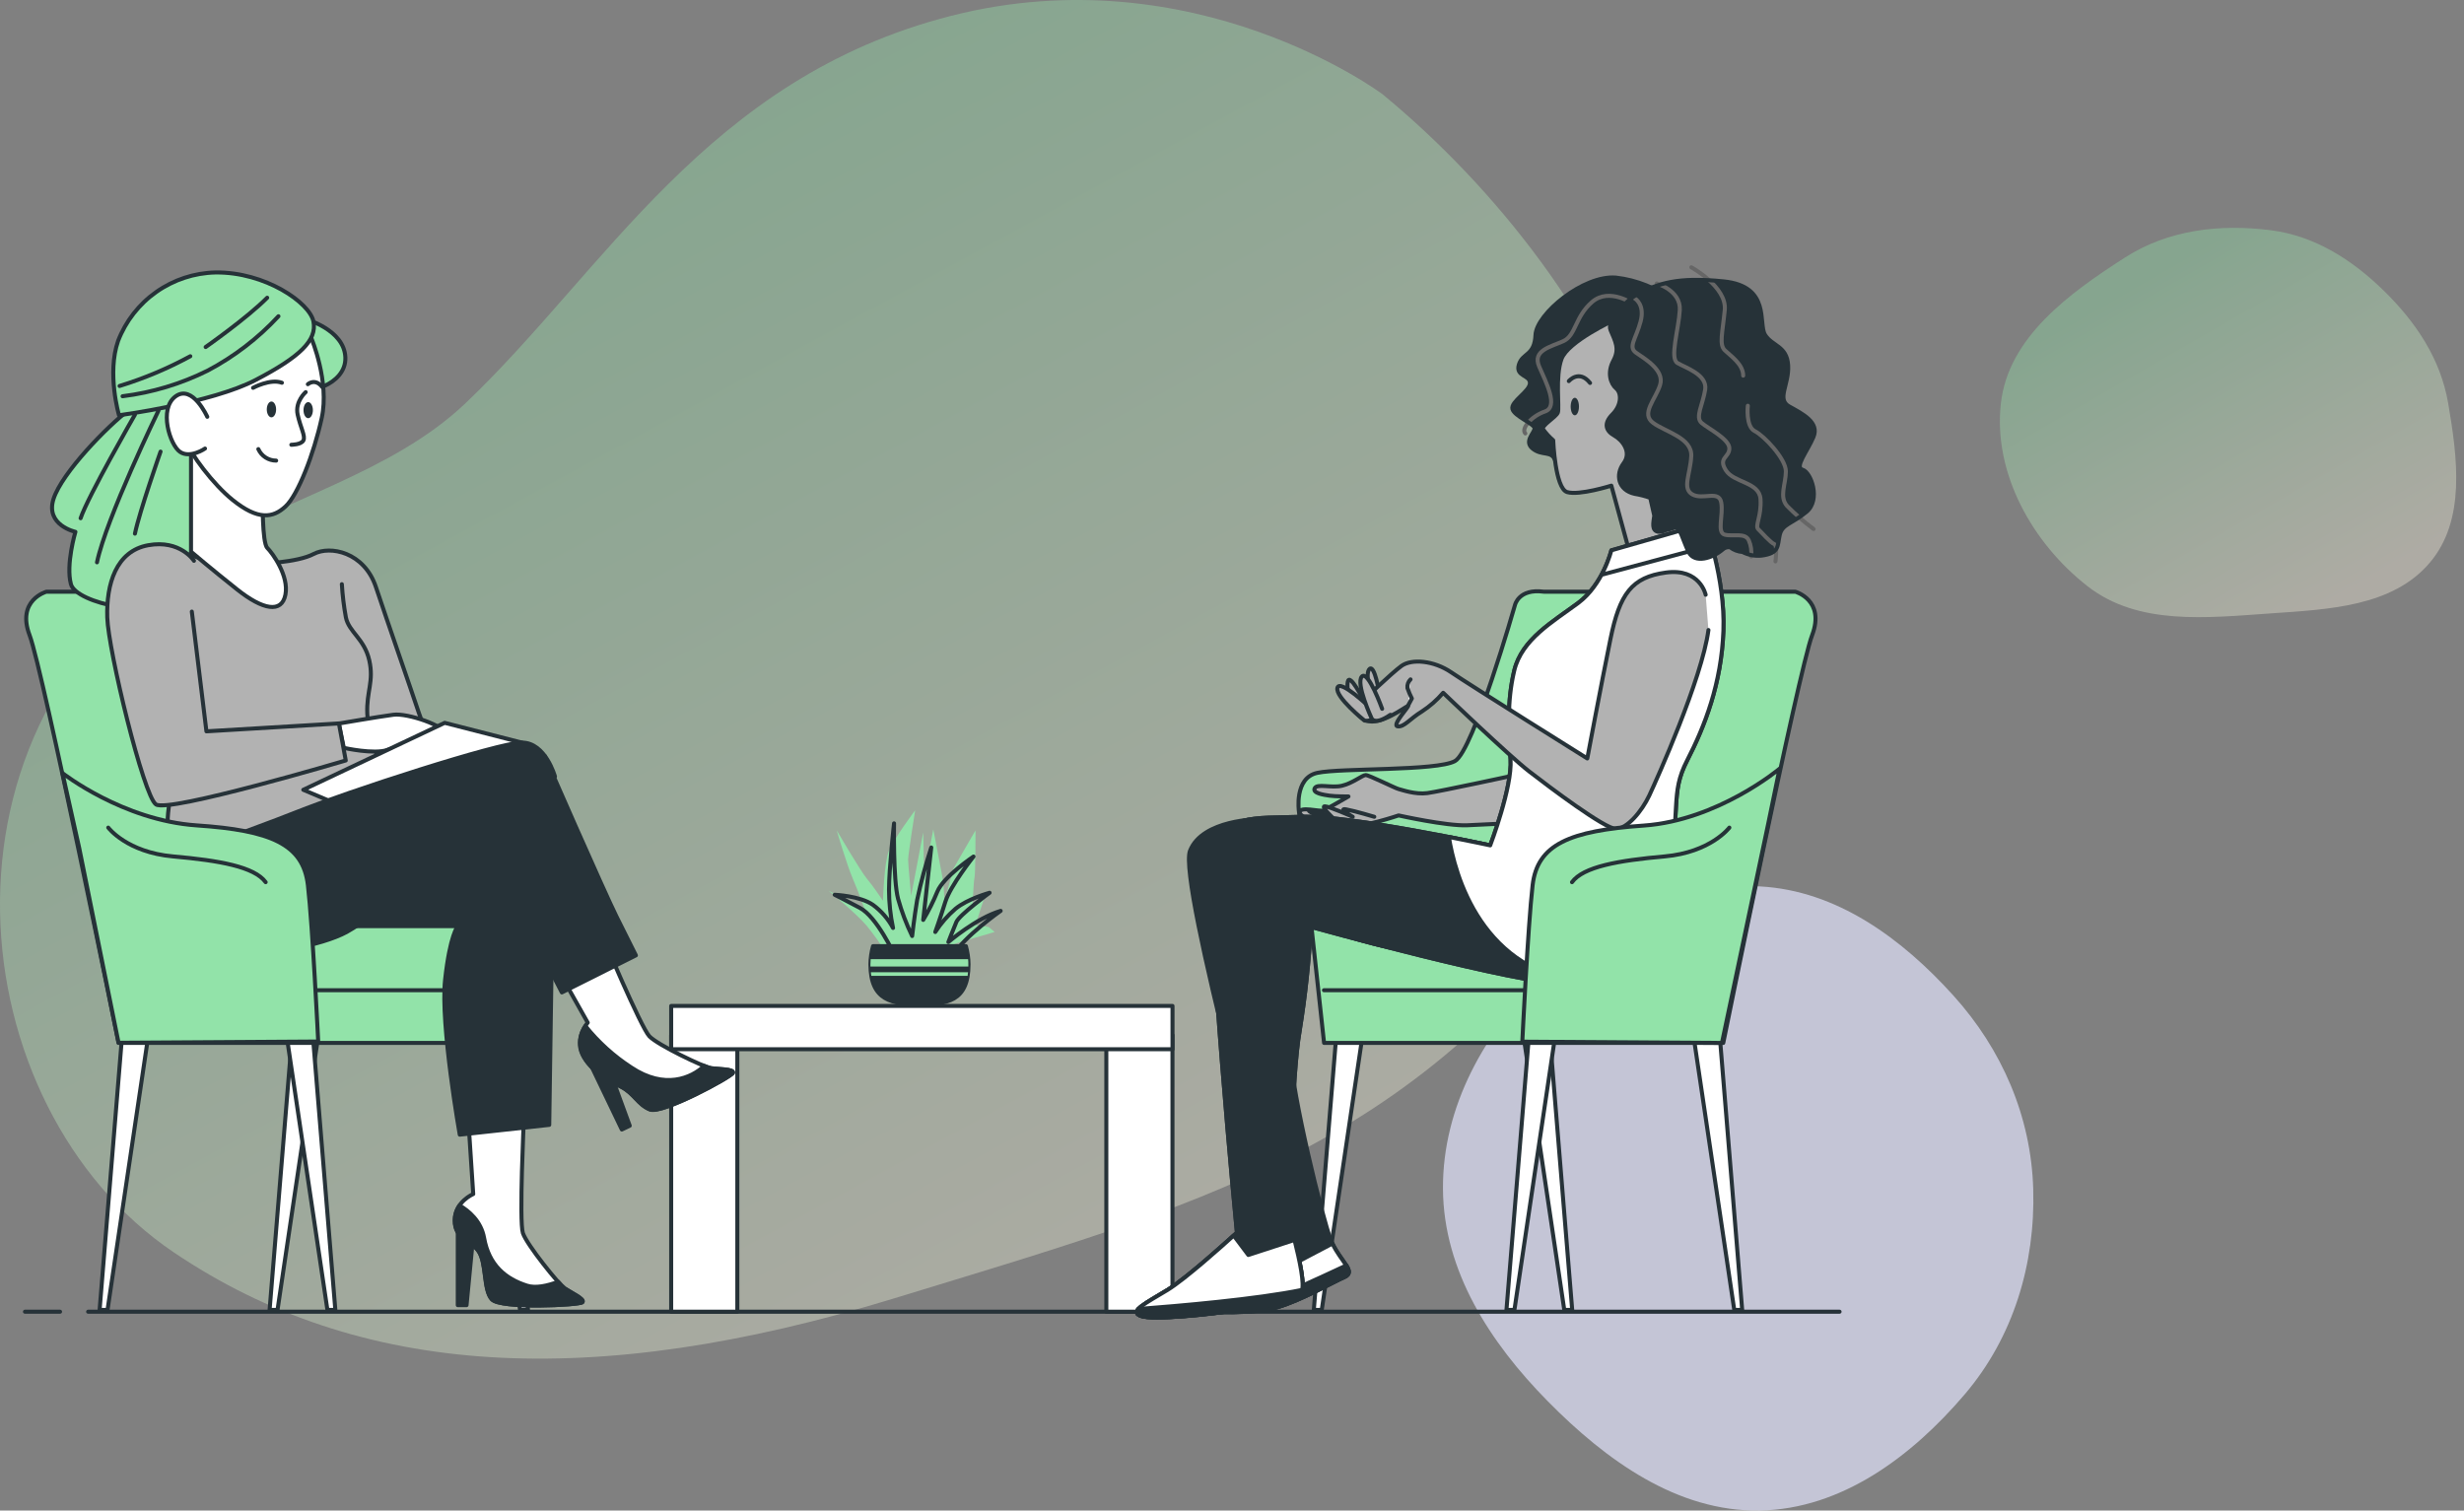 <svg width="292" height="179" viewBox="0 0 292 179" fill="none" xmlns="http://www.w3.org/2000/svg">
<rect x="0" y="0" width="292" height="179" fill="#808080" stroke="none"/>
<path fill-rule="evenodd" clip-rule="evenodd" d="M269.093 27.282C274.301 27.945 278.701 30.75 282.461 34.415C286.284 38.142 289.226 42.52 290.125 47.783C291.233 54.272 292.213 61.627 287.966 66.656C283.536 71.901 275.942 72.211 269.093 72.687C261.512 73.214 253.395 74.146 247.4 69.476C240.837 64.365 236.182 56.048 237.12 47.783C238.007 39.974 245.209 34.758 251.825 30.515C256.949 27.229 263.054 26.513 269.093 27.282Z" fill="url(#paint0_linear_216_42)" fill-opacity="0.38"/>
<path fill-rule="evenodd" clip-rule="evenodd" d="M208.55 105.04C217.662 105.523 225.372 111.2 231.488 117.972C237.252 124.352 240.702 132.315 240.95 140.909C241.206 149.782 238.601 158.448 232.85 165.209C226.577 172.583 218.23 178.833 208.55 178.997C198.754 179.162 190.295 173.021 183.416 166.043C176.596 159.126 171.072 150.623 171.001 140.909C170.929 131.136 175.977 122.155 183.045 115.404C189.943 108.814 199.024 104.535 208.55 105.04Z" fill="#E2E3FB" fill-opacity="0.7"/>
<path d="M163.842 11.169C163.842 11.169 141.61 -5.492 112.693 1.884C83.777 9.259 71.668 32.136 55.09 47.852C46.404 56.079 33.574 59.111 23.256 65.445C-9.743 85.698 -4.851 131.246 20.59 148.402C42.616 163.274 70.137 164.828 105.948 153.86C141.759 142.892 167.384 136.304 189.591 104.885C211.797 73.466 191.232 33.779 163.842 11.169Z" fill="url(#paint1_linear_216_42)" fill-opacity="0.38"/>
<path d="M10.445 155.438H218" stroke="#263238" stroke-width="0.477" stroke-linecap="round" stroke-linejoin="round"/>
<path d="M2.959 155.438H7.117" stroke="#263238" stroke-width="0.477" stroke-linecap="round" stroke-linejoin="round"/>
<path d="M87.378 122.672H79.539V155.438H87.378V122.672Z" fill="white" stroke="#263238" stroke-width="0.477" stroke-linecap="round" stroke-linejoin="round"/>
<path d="M138.945 122.672H131.106V155.438H138.945V122.672Z" fill="white" stroke="#263238" stroke-width="0.477" stroke-linecap="round" stroke-linejoin="round"/>
<path d="M138.95 119.205H79.539V124.336H138.95V119.205Z" fill="white" stroke="#263238" stroke-width="0.477" stroke-linecap="round" stroke-linejoin="round"/>
<path d="M105.115 113.064C104.385 111.907 103.589 110.792 102.731 109.726C101.539 108.296 98.202 105.554 98.202 105.554L102.493 107.819C102.493 107.819 101.778 105.792 101.062 104.124C100.347 102.455 99.155 98.402 99.155 98.402C99.155 98.402 102.016 103.289 102.731 104.124C103.446 104.958 104.639 106.746 104.639 106.746C104.639 106.746 104.758 102.216 105.354 100.786C105.95 99.356 108.453 96.018 108.453 96.018C108.453 96.018 107.619 101.263 107.619 101.859C107.619 102.455 107.976 106.15 107.976 106.15L109.407 98.64L109.526 103.885L110.599 98.283C110.599 98.283 111.433 102.574 111.671 103.885C111.825 104.871 111.905 105.867 111.91 106.865L112.983 102.932L115.605 98.402C115.605 98.402 115.605 103.528 115.486 104.004C115.367 104.481 115.248 107.58 115.248 107.58L116.797 105.912L115.605 109.607L117.155 109.845L117.87 110.441C117.87 110.441 115.009 111.295 113.75 111.643C112.492 111.991 110.122 113.421 110.122 113.421L105.115 113.064Z" fill="#92E3A9"/>
<path d="M105.95 113.064C105.95 113.064 103.923 108.653 101.897 107.581C99.87 106.508 98.917 106.031 98.917 106.031C98.917 106.031 101.897 106.15 103.446 107.223C104.436 107.948 105.25 108.885 105.831 109.965C105.515 108.475 105.356 106.957 105.354 105.435C105.354 102.932 105.95 97.568 105.95 97.568C105.95 97.568 105.831 104.243 106.427 106.508C106.849 108.025 107.408 109.501 108.095 110.918C108.095 110.918 108.334 108.773 108.691 106.627C109.138 104.533 109.695 102.464 110.36 100.428L109.407 109.011C110.046 107.942 110.604 106.826 111.075 105.673C111.791 103.885 115.367 101.501 115.367 101.501C115.367 101.501 112.625 104.958 112.029 106.865C111.433 108.773 110.837 110.441 110.837 110.441C111.497 109.418 112.3 108.495 113.221 107.7C114.652 106.508 117.274 105.793 117.274 105.793C117.274 105.793 113.698 108.415 113.34 109.249C112.983 110.084 112.387 111.634 112.387 111.634C112.387 111.634 115.724 108.773 118.585 107.938C118.585 107.938 114.175 111.037 112.983 113.183L105.95 113.064Z" stroke="#263238" stroke-width="0.477" stroke-linecap="round" stroke-linejoin="round"/>
<path d="M103.461 112.12C103.264 112.817 103.16 113.536 103.151 114.261C103.151 118.628 105.754 118.99 108.963 118.99C112.172 118.99 114.775 118.747 114.775 114.261C114.766 113.536 114.662 112.817 114.466 112.12H103.461Z" fill="#263238" stroke="#263238" stroke-width="0.477" stroke-linecap="round" stroke-linejoin="round"/>
<path d="M103.151 114.261C103.151 114.356 103.151 114.442 103.151 114.537H114.756C114.756 114.442 114.756 114.356 114.756 114.261C114.756 114.065 114.756 113.865 114.728 113.66H103.179C103.16 113.857 103.151 114.057 103.151 114.261Z" fill="#92E3A9"/>
<path d="M114.671 115.639C114.671 115.505 114.709 115.362 114.723 115.214H103.203C103.203 115.362 103.237 115.505 103.261 115.639H114.671Z" fill="#92E3A9"/>
<path d="M203.777 122.448L206.461 155.228H205.522L200.687 122.719L203.777 122.448Z" fill="white" stroke="#263238" stroke-width="0.477" stroke-linecap="round" stroke-linejoin="round"/>
<path d="M183.632 122.448L186.316 155.228H185.377L180.542 122.719L183.632 122.448Z" fill="white" stroke="#263238" stroke-width="0.477" stroke-linecap="round" stroke-linejoin="round"/>
<path d="M181.214 122.448L178.525 155.228H179.469L184.304 122.719L181.214 122.448Z" fill="white" stroke="#263238" stroke-width="0.477" stroke-linecap="round" stroke-linejoin="round"/>
<path d="M158.38 122.448L155.695 155.228H156.635L161.469 122.719L158.38 122.448Z" fill="white" stroke="#263238" stroke-width="0.477" stroke-linecap="round" stroke-linejoin="round"/>
<path d="M182.95 70.118H212.755C212.755 70.118 216.331 71.109 214.743 75.286C213.156 79.463 204.22 123.587 204.22 123.587H156.911L153.931 96.156C153.931 96.156 153.33 92.18 156.115 91.584C158.899 90.988 170.228 91.383 172.417 90.191C174.606 88.999 179.531 71.705 179.531 71.705C179.531 71.705 179.965 69.712 182.95 70.118Z" fill="#92E3A9" stroke="#263238" stroke-width="0.477" stroke-linecap="round" stroke-linejoin="round"/>
<path d="M180.68 117.341H156.897" stroke="#263238" stroke-width="0.477" stroke-linecap="round" stroke-linejoin="round"/>
<path d="M198.298 35.63C196.319 34.128 193.972 33.184 191.504 32.898C187.665 32.569 182.077 37.189 181.967 39.693C181.858 42.196 180.437 41.776 179.998 43.202C179.56 44.627 181.309 44.403 181.309 45.39C181.309 46.377 179.011 47.584 179.231 48.461C179.45 49.338 181.858 50.216 181.858 50.759C181.858 51.303 180.542 52.295 181.638 53.172C182.735 54.049 183.832 53.391 184.27 54.488C184.709 55.585 185.701 56.681 186.025 55.918C186.349 55.156 185.257 50.673 185.696 47.479C186.135 44.284 187.012 42.878 190.407 41.562C193.802 40.246 196.215 39.259 197.64 37.943C199.066 36.627 198.298 35.63 198.298 35.63Z" fill="#263238"/>
<path d="M193.602 36.054C193.602 36.054 190.741 34.004 188.681 35.778C186.621 37.552 186.774 39.74 185.262 40.427C183.751 41.113 181.572 41.519 182.401 43.431C183.231 45.343 184.728 48.199 183.088 48.761C181.448 49.324 180.227 50.812 180.761 51.36" stroke="#666666" stroke-width="0.477" stroke-linecap="round" stroke-linejoin="round"/>
<path d="M198.298 35.63C196.319 34.128 193.972 33.184 191.504 32.898C187.665 32.569 182.077 37.189 181.967 39.693C181.858 42.196 180.437 41.776 179.998 43.202C179.56 44.627 181.309 44.403 181.309 45.39C181.309 46.377 179.011 47.584 179.231 48.461C179.45 49.338 181.858 50.216 181.858 50.759C181.858 51.303 180.542 52.295 181.638 53.172C182.735 54.049 183.832 53.391 184.27 54.488C184.709 55.585 185.701 56.681 186.025 55.918C186.349 55.156 185.257 50.673 185.696 47.479C186.135 44.284 187.012 42.878 190.407 41.562C193.802 40.246 196.215 39.259 197.64 37.943C199.066 36.627 198.298 35.63 198.298 35.63Z" stroke="#263238" stroke-width="0.477" stroke-linecap="round" stroke-linejoin="round"/>
<path d="M191.299 37.928C191.299 37.928 185.82 40.45 185.052 42.534C184.285 44.618 184.833 48.342 184.614 48.89C184.394 49.438 182.64 50.425 182.859 50.859C183.208 51.344 183.613 51.785 184.065 52.175C184.065 52.175 184.285 57.873 185.71 58.312C187.136 58.75 190.955 57.549 190.955 57.549L193.258 65.984L202.68 63.356L199.176 55.356C199.176 55.356 203.467 49.767 203.886 46.039C204.306 42.31 200.601 37.27 197.86 36.722C195.118 36.173 191.723 37.709 191.723 37.709L191.299 37.928Z" fill="#B2B2B2" stroke="#263238" stroke-width="0.477" stroke-linecap="round" stroke-linejoin="round"/>
<path d="M186.626 49.214C186.897 49.214 187.117 48.749 187.117 48.175C187.117 47.601 186.897 47.136 186.626 47.136C186.355 47.136 186.135 47.601 186.135 48.175C186.135 48.749 186.355 49.214 186.626 49.214Z" fill="#263238"/>
<path d="M185.915 45.162C185.915 45.162 187.122 43.731 188.433 45.381" stroke="#263238" stroke-width="0.477" stroke-linecap="round" stroke-linejoin="round"/>
<path d="M180.084 91.741C180.084 91.741 170.624 93.787 169.16 93.982C167.697 94.177 166.137 93.596 165.746 93.505C165.355 93.415 162.237 91.846 161.846 91.846C161.455 91.846 160.287 92.823 159.019 93.114C157.75 93.405 156.096 92.823 155.8 93.41C155.505 93.996 156.873 94.187 157.555 94.287C158.237 94.387 159.801 94.382 159.801 94.382C159.801 94.382 157.264 95.846 156.873 96.042C156.482 96.237 153.85 95.455 154.046 96.333C154.241 97.21 158.141 97.701 159.801 97.892C161.46 98.082 165.746 96.628 165.746 96.628C165.746 96.628 171.401 97.892 173.852 97.796C176.303 97.701 179.603 97.506 179.603 97.506L180.084 91.741Z" fill="#B2B2B2" stroke="#263238" stroke-width="0.477" stroke-linecap="round" stroke-linejoin="round"/>
<path d="M158.337 97.591C158.337 97.591 154.436 96.032 155.218 96.032C156 96.032 157.946 96.91 157.946 96.91C157.946 96.91 156.482 95.546 156.992 95.546C157.502 95.546 160.306 96.79 160.306 96.79C160.306 96.79 158.451 95.718 159.524 95.913C160.597 96.109 162.862 96.79 162.862 96.79" fill="#B2B2B2"/>
<path d="M158.337 97.591C158.337 97.591 154.436 96.032 155.218 96.032C156 96.032 157.946 96.91 157.946 96.91C157.946 96.91 156.482 95.546 156.992 95.546C157.502 95.546 160.306 96.79 160.306 96.79C160.306 96.79 158.451 95.718 159.524 95.913C160.597 96.109 162.862 96.79 162.862 96.79" stroke="#263238" stroke-width="0.477" stroke-linecap="round" stroke-linejoin="round"/>
<path d="M149.177 97.072C149.177 97.072 142.502 97.072 141.024 100.819C139.546 104.567 151.514 147.575 151.514 147.575C151.514 147.575 147.275 152.301 144.338 153.445C141.401 154.589 140.914 154.913 142.054 155.238C143.193 155.562 148.577 155.715 151.352 154.913C154.127 154.112 157.874 151.976 159.343 151.323C160.811 150.67 158.69 149.368 157.712 146.922C156.735 144.476 153.082 129.523 152.92 124.793C152.758 120.063 151.123 107.018 151.123 107.018C151.123 107.018 156.344 110.77 166.128 112.563C175.912 114.356 166.457 102.288 162.051 99.518C157.645 96.748 149.177 97.072 149.177 97.072Z" fill="#263238" stroke="#263238" stroke-width="0.477" stroke-linecap="round" stroke-linejoin="round"/>
<path d="M153.154 149.855L151.247 147.857C150.293 148.877 146.836 152.467 144.328 153.445C141.391 154.585 140.905 154.913 142.044 155.238C143.184 155.562 148.567 155.715 151.342 154.914C154.117 154.112 157.865 151.976 159.333 151.323C160.711 150.713 158.928 149.526 157.903 147.361L153.154 149.855Z" fill="white" stroke="#263238" stroke-width="0.477" stroke-linecap="round" stroke-linejoin="round"/>
<path d="M141.906 154.484C141.291 154.842 141.396 155.033 142.063 155.223C143.208 155.552 148.586 155.7 151.361 154.899C154.136 154.098 157.884 151.962 159.352 151.309C160.025 151.008 159.939 150.57 159.557 149.95C156.31 151.476 149.482 154.632 148.295 154.79C146.85 154.995 142.593 154.57 141.906 154.484Z" fill="#263238" stroke="#263238" stroke-width="0.477" stroke-linecap="round" stroke-linejoin="round"/>
<path d="M202.022 62.041L190.955 65.216C190.955 65.216 189.968 69.274 187.012 71.467C184.056 73.66 180.337 75.758 179.45 79.463C178.563 83.168 178.792 86.696 179.011 89.986C179.231 93.276 176.599 100.176 176.599 100.176C176.599 100.176 159.829 96.561 154.241 96.79C148.653 97.019 144.6 96.242 143.723 101.83C142.845 107.419 146.583 146.069 146.583 146.069C146.583 146.069 140.886 151.314 138.363 152.868C135.841 154.422 133.762 155.386 135.188 155.934C136.613 156.482 143.737 155.715 146.364 155.276C148.991 154.837 153.597 154.618 154.255 153.083C154.913 151.547 152.61 144.428 152.72 143.77C152.83 143.112 153.039 127.692 154.026 122.104C154.682 118.039 155.121 113.943 155.342 109.831C155.342 109.831 179.784 116.626 185.811 116.626C191.837 116.626 195.781 115.748 197.535 105.659C199.29 95.57 197.864 94.149 199.948 90.096C202.032 86.043 204.001 80.999 204.239 74.752C204.478 68.506 202.022 62.041 202.022 62.041Z" fill="white" stroke="#263238" stroke-width="0.477" stroke-linecap="round" stroke-linejoin="round"/>
<path d="M182.773 106.041C178.997 102.984 177.4 101.001 176.746 99.775C176.656 100.033 176.599 100.176 176.599 100.176C176.599 100.176 159.829 96.562 154.241 96.79C148.653 97.019 144.6 96.242 143.723 101.83C142.845 107.419 146.583 146.069 146.583 146.069C146.583 146.069 140.886 151.314 138.363 152.868C135.841 154.422 133.762 155.386 135.188 155.934C136.613 156.482 143.737 155.715 146.364 155.276C148.991 154.837 153.597 154.618 154.255 153.083C154.913 151.547 152.61 144.429 152.72 143.771C152.83 143.113 153.039 127.692 154.026 122.104C154.682 118.039 155.121 113.943 155.342 109.831C155.342 109.831 179.784 116.626 185.811 116.626C190.226 116.626 193.525 116.149 195.661 111.929C191.804 111.014 186.793 109.292 182.773 106.041Z" fill="#263238" stroke="#263238" stroke-width="0.477" stroke-linecap="round" stroke-linejoin="round"/>
<path d="M146.202 146.407C144.891 147.599 140.48 151.557 138.358 152.858C135.841 154.389 133.757 155.376 135.183 155.924C136.609 156.473 143.732 155.705 146.359 155.266C148.987 154.828 153.593 154.608 154.251 153.073C154.642 152.162 153.984 149.259 153.411 146.932L147.938 148.715L146.202 146.407Z" fill="white" stroke="#263238" stroke-width="0.477" stroke-linecap="round" stroke-linejoin="round"/>
<path d="M135.183 155.915C136.613 156.463 143.732 155.695 146.359 155.257C148.987 154.818 153.593 154.599 154.251 153.063C154.28 152.994 154.302 152.922 154.317 152.849C148.934 153.965 139.636 154.756 134.887 155.118C134.611 155.438 134.654 155.724 135.183 155.915Z" fill="#263238" stroke="#263238" stroke-width="0.477" stroke-linecap="round" stroke-linejoin="round"/>
<path d="M190.955 65.216C190.955 65.216 189.968 69.274 187.012 71.467C184.056 73.66 180.337 75.758 179.45 79.463C178.563 83.168 178.792 86.696 179.011 89.986C179.231 93.276 176.599 100.176 176.599 100.176C176.599 100.176 174.577 99.742 171.702 99.179C172.379 103.432 175.464 115.586 188.576 116.511C193.053 116.087 196.062 114.103 197.531 105.659C199.285 95.575 197.86 94.149 199.943 90.096C202.027 86.043 203.996 80.999 204.234 74.752C204.473 68.506 202.041 62.041 202.041 62.041L190.955 65.216Z" fill="white" stroke="#263238" stroke-width="0.477" stroke-linecap="round" stroke-linejoin="round"/>
<path d="M189.968 68.067L202.68 64.668" stroke="#263238" stroke-width="0.477" stroke-linecap="round" stroke-linejoin="round"/>
<path d="M163.439 82.09C163.439 82.09 162.919 78.786 162.313 79.258C161.708 79.73 162.452 82.662 162.452 82.662C162.791 82.781 163.146 82.85 163.505 82.868" fill="#B2B2B2"/>
<path d="M163.439 82.09C163.439 82.09 162.919 78.786 162.313 79.258C161.708 79.73 162.452 82.662 162.452 82.662C162.791 82.781 163.146 82.85 163.505 82.868" stroke="#263238" stroke-width="0.477" stroke-linecap="round" stroke-linejoin="round"/>
<path d="M202.132 70.48C202.132 70.48 201.474 67.3 197.421 67.848C193.368 68.396 191.942 70.37 190.846 75.739C189.749 81.108 188.104 89.877 188.104 89.877C188.104 89.877 174.076 81.108 171.997 79.682C169.918 78.257 167.282 78.042 166.08 78.915C164.879 79.787 161.584 82.972 161.584 82.972C161.584 82.972 159.939 79.682 159.72 80.779C159.5 81.876 160.268 84.727 161.913 85.385C163.558 86.043 166.509 83.769 166.838 83.659C167.167 83.549 164.864 85.962 165.632 86.072C166.4 86.181 167.062 85.194 168.493 84.317C169.439 83.702 170.292 82.954 171.025 82.095C171.025 82.095 178.806 89.548 181.214 91.412C183.622 93.276 190.188 98.221 191.504 98.221C192.82 98.221 194.57 96.137 195.447 94.273C196.324 92.408 201.693 80.445 202.461 74.657" fill="#B2B2B2"/>
<path d="M202.132 70.48C202.132 70.48 201.474 67.3 197.421 67.848C193.368 68.396 191.942 70.37 190.846 75.739C189.749 81.108 188.104 89.877 188.104 89.877C188.104 89.877 174.076 81.108 171.997 79.682C169.918 78.257 167.282 78.042 166.08 78.915C164.879 79.787 161.584 82.972 161.584 82.972C161.584 82.972 159.939 79.682 159.72 80.779C159.5 81.876 160.268 84.727 161.913 85.385C163.558 86.043 166.509 83.769 166.838 83.659C167.167 83.549 164.864 85.962 165.632 86.072C166.4 86.181 167.062 85.194 168.493 84.317C169.439 83.702 170.292 82.954 171.025 82.095C171.025 82.095 178.806 89.548 181.214 91.412C183.622 93.276 190.188 98.221 191.504 98.221C192.82 98.221 194.57 96.137 195.447 94.273C196.324 92.408 201.693 80.445 202.461 74.657" stroke="#263238" stroke-width="0.477" stroke-linecap="round" stroke-linejoin="round"/>
<path d="M166.838 83.659L167.315 82.772C167.111 82.372 166.935 81.958 166.791 81.532C166.768 81.345 166.79 81.155 166.854 80.977C166.917 80.799 167.021 80.638 167.158 80.507" fill="white"/>
<path d="M166.838 83.659L167.315 82.772C167.111 82.372 166.935 81.958 166.791 81.532C166.768 81.345 166.79 81.155 166.854 80.977C166.917 80.799 167.021 80.638 167.158 80.507" stroke="#263238" stroke-width="0.477" stroke-linecap="round" stroke-linejoin="round"/>
<path d="M162.342 83.835C162.342 83.835 158.78 80.421 158.494 81.509C158.208 82.596 161.694 85.385 161.694 85.385C161.977 85.445 162.271 85.407 162.531 85.279C162.79 85.151 162.999 84.94 163.124 84.679" fill="#B2B2B2"/>
<path d="M162.342 83.835C162.342 83.835 158.78 80.421 158.494 81.509C158.208 82.596 161.694 85.385 161.694 85.385C161.977 85.445 162.271 85.407 162.531 85.279C162.79 85.151 162.999 84.94 163.124 84.679" stroke="#263238" stroke-width="0.477" stroke-linecap="round" stroke-linejoin="round"/>
<path d="M163.792 83.993C163.792 83.993 162.123 79.353 161.384 80.178C160.645 81.003 162.523 85.07 162.523 85.07C162.523 85.07 162.79 86.057 164.764 84.708" fill="#B2B2B2"/>
<path d="M163.792 83.993C163.792 83.993 162.123 79.353 161.384 80.178C160.645 81.003 162.523 85.07 162.523 85.07C162.523 85.07 162.79 86.057 164.764 84.708" stroke="#263238" stroke-width="0.477" stroke-linecap="round" stroke-linejoin="round"/>
<path d="M210.891 91.093C210.891 91.093 203.576 97.219 194.794 97.83C186.011 98.44 182.182 100.057 181.624 104.901C181.066 109.745 180.404 123.439 180.404 123.439L204.063 123.587L209.551 97.587L210.891 91.093Z" fill="#92E3A9" stroke="#263238" stroke-width="0.477" stroke-linecap="round" stroke-linejoin="round"/>
<path d="M204.94 98.073C204.94 98.073 202.747 101.001 197.259 101.487C191.771 101.973 187.622 102.708 186.292 104.539" stroke="#263238" stroke-width="0.477" stroke-linecap="round" stroke-linejoin="round"/>
<path d="M213.613 55.661C212.607 55.37 214.19 53.501 214.91 51.775C215.63 50.049 213.613 49.038 212.049 48.175C210.485 47.312 212.049 45.581 211.906 43.278C211.763 40.975 209.999 41.018 209.169 39.683C208.34 38.348 209.889 33.923 204.277 33.346C198.665 32.769 196.505 33.637 194.198 34.776C193.087 35.375 192.173 36.283 191.566 37.389C191.036 37.89 190.612 38.52 190.865 39.125C191.413 40.441 191.961 41.318 191.194 42.744C190.426 44.17 190.865 45.481 191.523 46.029C192.181 46.578 192.181 48.003 191.084 49.1C189.987 50.197 190.316 51.069 191.303 51.617C192.29 52.166 193.387 53.591 192.4 54.907C191.413 56.223 191.742 58.083 193.716 58.522C194.346 58.624 194.965 58.784 195.566 58.998L196.043 61.101C195.905 62.012 195.733 62.842 196.462 63.008C196.771 63.049 197.085 62.99 197.359 62.842C197.708 62.771 198.05 62.674 198.384 62.551C199.104 62.26 199.39 63.981 200.11 65.412C200.83 66.842 202.971 66.132 204.144 65.121C204.261 65.012 204.401 64.931 204.554 64.884C204.707 64.837 204.868 64.825 205.026 64.849C205.451 65.177 205.964 65.373 206.499 65.412C207.192 65.77 207.974 65.919 208.75 65.841C210.91 65.555 210.619 64.692 210.91 63.395C211.201 62.098 212.34 62.098 214.076 60.658C215.811 59.218 214.619 55.947 213.613 55.661Z" fill="#263238"/>
<path d="M193.735 35.368C193.735 35.368 194.965 36.054 194.422 38.1C193.878 40.145 192.915 41.108 193.873 41.79C194.832 42.472 197.287 43.841 196.734 45.605C196.181 47.369 194.412 49.019 195.914 50.115C197.416 51.212 200.558 51.889 200.425 54.078C200.291 56.266 199.328 57.892 200.558 58.588C201.788 59.285 203.705 58.04 203.977 59.542C204.249 61.044 203.429 63.094 204.387 63.356C205.345 63.619 206.819 63.07 207.248 64.038C207.508 64.638 207.601 65.297 207.52 65.945" stroke="#666666" stroke-width="0.477" stroke-linecap="round" stroke-linejoin="round"/>
<path d="M196.334 33.594C196.334 33.594 199.195 34.414 199.066 36.736C198.937 39.058 197.836 42.458 198.794 43.02C199.752 43.583 202.346 44.389 202.075 46.167C201.803 47.946 200.844 49.443 201.664 50.13C202.485 50.816 204.94 52.037 204.94 53.134C204.94 54.23 203.576 54.23 204.53 55.732C205.484 57.234 208.497 57.096 208.631 59.146C208.764 61.197 207.949 62.293 208.359 62.703C208.769 63.113 209.861 64.339 210.266 64.477C210.671 64.615 210.404 66.527 210.404 66.527" stroke="#666666" stroke-width="0.477" stroke-linecap="round" stroke-linejoin="round"/>
<path d="M200.434 31.677C200.434 31.677 204.668 34.004 204.397 36.736C204.125 39.468 203.715 40.837 204.397 41.504C205.078 42.172 206.58 43.145 206.58 44.513" stroke="#666666" stroke-width="0.477" stroke-linecap="round" stroke-linejoin="round"/>
<path d="M207.129 48.08C207.129 48.08 206.857 50.54 207.949 51.084C209.041 51.627 211.639 54.364 211.639 55.852C211.639 57.339 210.819 58.86 211.778 59.952C212.753 60.944 213.803 61.859 214.92 62.689" stroke="#666666" stroke-width="0.477" stroke-linecap="round" stroke-linejoin="round"/>
<path d="M213.613 55.661C212.607 55.37 214.19 53.501 214.91 51.775C215.63 50.049 213.613 49.038 212.049 48.175C210.485 47.312 212.049 45.581 211.906 43.278C211.763 40.975 209.999 41.018 209.169 39.683C208.34 38.348 209.889 33.923 204.277 33.346C198.665 32.769 196.505 33.637 194.198 34.776C193.087 35.375 192.173 36.283 191.566 37.389C191.036 37.89 190.612 38.52 190.865 39.125C191.413 40.441 191.961 41.318 191.194 42.744C190.426 44.17 190.865 45.481 191.523 46.029C192.181 46.578 192.181 48.003 191.084 49.1C189.987 50.197 190.316 51.069 191.303 51.617C192.29 52.166 193.387 53.591 192.4 54.907C191.413 56.223 191.742 58.083 193.716 58.522C194.346 58.624 194.965 58.784 195.566 58.998L196.043 61.101C195.905 62.012 195.733 62.842 196.462 63.008C196.771 63.049 197.085 62.99 197.359 62.842C197.708 62.771 198.05 62.674 198.384 62.551C199.104 62.26 199.39 63.981 200.11 65.412C200.83 66.842 202.971 66.132 204.144 65.121C204.261 65.012 204.401 64.931 204.554 64.884C204.707 64.837 204.868 64.825 205.026 64.849C205.451 65.177 205.964 65.373 206.499 65.412C207.192 65.77 207.974 65.919 208.75 65.841C210.91 65.555 210.619 64.692 210.91 63.395C211.201 62.098 212.34 62.098 214.076 60.658C215.811 59.218 214.619 55.947 213.613 55.661Z" stroke="#263238" stroke-width="0.477" stroke-linecap="round" stroke-linejoin="round"/>
<path d="M14.493 122.447L11.804 155.228H12.743L17.578 122.719L14.493 122.447Z" fill="white" stroke="#263238" stroke-width="0.477" stroke-linecap="round" stroke-linejoin="round"/>
<path d="M34.638 122.447L31.949 155.228H32.888L37.723 122.719L34.638 122.447Z" fill="white" stroke="#263238" stroke-width="0.477" stroke-linecap="round" stroke-linejoin="round"/>
<path d="M37.051 122.447L39.74 155.228H38.801L33.966 122.719L37.051 122.447Z" fill="white" stroke="#263238" stroke-width="0.477" stroke-linecap="round" stroke-linejoin="round"/>
<path d="M59.885 122.447L62.57 155.228H61.63L56.795 122.719L59.885 122.447Z" fill="white" stroke="#263238" stroke-width="0.477" stroke-linecap="round" stroke-linejoin="round"/>
<path d="M35.315 70.118H5.5C5.5 70.118 1.924 71.109 3.512 75.286C5.1 79.463 14.049 123.587 14.049 123.587H61.354L64.338 96.156C64.338 96.156 64.935 92.18 62.15 91.584C59.365 90.988 48.036 91.383 45.853 90.191C43.669 88.999 38.72 71.705 38.72 71.705C38.72 71.705 38.3 69.712 35.315 70.118Z" fill="#92E3A9" stroke="#263238" stroke-width="0.477" stroke-linecap="round" stroke-linejoin="round"/>
<path d="M37.59 117.341H61.373" stroke="#263238" stroke-width="0.477" stroke-linecap="round" stroke-linejoin="round"/>
<path d="M22.551 45.586C22.551 45.586 22.985 62.508 23.176 64.029C23.287 65.284 23.129 66.548 22.712 67.737C22.295 68.926 21.629 70.013 20.758 70.923C18.431 73.431 9.029 71.548 8.404 69.221C7.779 66.894 8.938 63.023 8.938 63.023C8.938 63.023 5.343 62.241 6.344 59.122C7.346 56.004 12.791 50.44 15.299 48.561C17.807 46.682 20.668 45.138 22.551 45.586Z" fill="#92E3A9" stroke="#263238" stroke-width="0.477" stroke-linecap="round" stroke-linejoin="round"/>
<path d="M15.99 49.143C15.99 49.143 10.402 58.86 9.553 61.411" stroke="#263238" stroke-width="0.477" stroke-linecap="round" stroke-linejoin="round"/>
<path d="M18.784 48.656C18.784 48.656 12.586 61.411 11.494 66.637" stroke="#263238" stroke-width="0.477" stroke-linecap="round" stroke-linejoin="round"/>
<path d="M19.027 53.515C19.027 53.515 16.548 60.553 15.99 63.237" stroke="#263238" stroke-width="0.477" stroke-linecap="round" stroke-linejoin="round"/>
<path d="M30.7 66.804C30.7 66.804 35.201 66.689 37.165 65.65C39.13 64.61 43.168 65.416 44.551 69.574C45.934 73.732 48.594 81.351 49.634 84.469C50.673 87.588 53.095 90.472 53.095 90.472L43.511 94.163L37.971 96.59C37.971 96.59 33.584 79.043 32.082 74.537C30.58 70.032 30.137 67.38 30.7 66.804Z" fill="#B2B2B2" stroke="#263238" stroke-width="0.477" stroke-linecap="round" stroke-linejoin="round"/>
<path d="M69.993 126.147L73.689 133.848L74.628 133.4L72.153 126.648L69.993 126.147Z" fill="#263238" stroke="#263238" stroke-width="0.477" stroke-linecap="round" stroke-linejoin="round"/>
<path d="M71.233 110.57C71.233 110.57 75.954 121.751 76.955 122.8C77.956 123.849 83.454 126.472 84.279 126.586C85.104 126.701 87.011 126.681 86.849 127.144C86.687 127.606 78.457 132.069 77.017 131.478C75.577 130.887 75.167 129.6 73.632 128.799C72.096 127.997 69.97 126.92 69.021 124.941C68.072 122.962 69.65 121.184 69.65 121.184L65.335 113.522L71.233 110.57Z" fill="white" stroke="#263238" stroke-width="0.477" stroke-linecap="round" stroke-linejoin="round"/>
<path d="M84.293 126.586C84.008 126.52 83.731 126.427 83.463 126.309C81.952 127.74 78.776 129.142 74.814 126.5C72.749 125.163 70.912 123.504 69.374 121.584C69.036 122.065 68.828 122.624 68.768 123.209C68.709 123.793 68.801 124.383 69.035 124.922C69.989 126.901 72.111 127.978 73.646 128.779C75.181 129.58 75.596 130.868 77.031 131.459C78.466 132.05 86.701 127.587 86.863 127.125C87.025 126.662 85.113 126.705 84.293 126.586Z" fill="#263238" stroke="#263238" stroke-width="0.477" stroke-linecap="round" stroke-linejoin="round"/>
<path d="M64.544 89.567C64.544 89.567 71.453 105.373 73.05 108.596L75.358 113.211L66.584 117.603C66.584 117.603 57.001 99.36 57.001 96.704C57.001 94.049 58.788 91.288 59.942 89.905C61.096 88.522 64.544 89.567 64.544 89.567Z" fill="#263238" stroke="#263238" stroke-width="0.477" stroke-linecap="round" stroke-linejoin="round"/>
<path d="M62.083 132.608C62.083 132.608 61.506 144.729 61.964 146.116C62.422 147.504 66.255 152.234 66.932 152.696C67.609 153.159 69.355 153.964 69.007 154.313C68.659 154.661 59.313 155.123 58.273 153.964C57.234 152.806 57.697 149.578 56.657 148.195C55.618 146.812 53.887 146.808 53.887 144.614C53.887 142.421 56.08 141.496 56.08 141.496L55.503 132.723L62.083 132.608Z" fill="white" stroke="#263238" stroke-width="0.477" stroke-linecap="round" stroke-linejoin="round"/>
<path d="M66.951 152.696C66.659 152.454 66.389 152.186 66.146 151.895C64.868 152.372 63.485 152.682 62.446 152.348C59.909 151.542 57.944 149.926 57.368 146.693C57.01 144.681 55.527 143.475 54.464 142.85C54.098 143.365 53.903 143.982 53.906 144.614C53.906 146.808 55.637 146.808 56.676 148.195C57.716 149.583 57.253 152.811 58.293 153.965C59.332 155.118 68.682 154.661 69.026 154.313C69.369 153.965 67.643 153.159 66.951 152.696Z" fill="#263238" stroke="#263238" stroke-width="0.477" stroke-linecap="round" stroke-linejoin="round"/>
<path d="M54.249 146.116V154.661H55.289L55.98 147.504L54.249 146.116Z" fill="#263238" stroke="#263238" stroke-width="0.477" stroke-linecap="round" stroke-linejoin="round"/>
<path d="M57.83 96.59C57.83 96.59 65.678 97.396 65.564 102.707C65.45 108.019 65.087 133.299 65.087 133.299L54.483 134.458C54.483 134.458 52.17 121.413 52.747 116.101C53.324 110.789 54.249 109.75 54.249 109.75H37.051C37.051 109.75 38.782 105.826 44.322 101.668C49.863 97.51 57.83 96.59 57.83 96.59Z" fill="#263238" stroke="#263238" stroke-width="0.477" stroke-linecap="round" stroke-linejoin="round"/>
<path d="M40.512 69.226C40.591 70.544 40.75 71.856 40.989 73.155C41.333 74.885 43.182 75.691 43.759 78.233C44.336 80.774 43.411 81.928 43.526 84.584C43.64 87.24 45.261 90.816 45.49 92.089C45.719 93.362 44.336 94.397 42.372 95.665C40.407 96.933 23.323 103.294 21.016 100.743C18.708 98.192 20.668 94.625 20.21 91.741C19.752 88.856 17.435 77.193 16.395 72.668C15.356 68.143 14.803 65.931 17.263 64.939C18.994 64.248 25.14 66.689 25.14 66.689C25.14 66.689 27.338 66.918 32.068 66.918" fill="#B2B2B2"/>
<path d="M40.512 69.226C40.591 70.544 40.75 71.856 40.989 73.155C41.333 74.885 43.182 75.691 43.759 78.233C44.336 80.774 43.411 81.928 43.526 84.584C43.64 87.24 45.261 90.816 45.49 92.089C45.719 93.362 44.336 94.397 42.372 95.665C40.407 96.933 23.323 103.294 21.016 100.743C18.708 98.192 20.668 94.625 20.21 91.741C19.752 88.856 17.435 77.193 16.395 72.668C15.356 68.143 14.803 65.931 17.263 64.939C18.994 64.248 25.14 66.689 25.14 66.689C25.14 66.689 27.338 66.918 32.068 66.918" stroke="#263238" stroke-width="0.477" stroke-linecap="round" stroke-linejoin="round"/>
<path d="M22.637 52.571V65.373C22.637 65.373 25.054 67.433 28.101 69.85C31.148 72.268 33.384 72.711 33.823 70.475C34.261 68.239 32.297 65.55 31.672 64.925C31.048 64.3 31.134 59.017 31.134 59.017C31.134 59.017 24.606 52.123 23.462 51.403C22.317 50.683 22.637 52.571 22.637 52.571Z" fill="white" stroke="#263238" stroke-width="0.477" stroke-linecap="round" stroke-linejoin="round"/>
<path d="M36.159 37.795C36.159 37.795 40.813 39.049 40.927 42.362C41.042 45.676 35.978 46.93 35.444 45.772C34.91 44.613 34.19 38.696 34.276 37.89C34.361 37.084 36.159 37.795 36.159 37.795Z" fill="#92E3A9" stroke="#263238" stroke-width="0.477" stroke-linecap="round" stroke-linejoin="round"/>
<path d="M36.917 40.126C36.917 40.126 39.068 45.228 38.128 49.524C37.189 53.82 35.306 58.655 33.837 60.014C32.368 61.373 30.614 61.716 27.524 59.208C25.293 57.396 22.556 53.834 21.883 51.956C21.211 50.077 21.75 46.315 24.167 42.691C26.585 39.068 35.444 37.437 36.917 40.126Z" fill="white" stroke="#263238" stroke-width="0.477" stroke-linecap="round" stroke-linejoin="round"/>
<path d="M32.168 49.457C32.474 49.457 32.721 49.037 32.721 48.518C32.721 47.999 32.474 47.579 32.168 47.579C31.863 47.579 31.615 47.999 31.615 48.518C31.615 49.037 31.863 49.457 32.168 49.457Z" fill="#263238"/>
<path d="M37.079 48.604C37.079 49.123 36.831 49.557 36.526 49.557C36.221 49.557 35.968 49.138 35.968 48.604C35.968 48.07 36.216 47.65 36.526 47.65C36.836 47.65 37.079 48.084 37.079 48.604Z" fill="#263238"/>
<path d="M36.226 46.468C36.226 46.468 34.943 47.579 35.272 49.119C35.601 50.659 36.226 51.679 35.954 52.194C35.682 52.709 34.524 52.704 34.524 52.704" stroke="#263238" stroke-width="0.477" stroke-linecap="round" stroke-linejoin="round"/>
<path d="M29.989 45.957C29.989 45.957 32.039 44.846 33.408 45.357" stroke="#263238" stroke-width="0.477" stroke-linecap="round" stroke-linejoin="round"/>
<path d="M36.483 45.528C36.483 45.528 37.337 44.761 38.19 45.872" stroke="#263238" stroke-width="0.477" stroke-linecap="round" stroke-linejoin="round"/>
<path d="M32.726 54.583C32.28 54.583 31.844 54.454 31.469 54.212C31.094 53.971 30.797 53.626 30.614 53.219" stroke="#263238" stroke-width="0.477" stroke-linecap="round" stroke-linejoin="round"/>
<path d="M14.102 49.205C14.102 49.205 25.035 47.774 30.313 45.018C35.592 42.262 37.575 40.317 37.146 38.1C36.717 35.883 31.424 32.206 25.531 32.288C23.022 32.345 20.587 33.147 18.534 34.589C16.48 36.032 14.901 38.052 13.997 40.393C12.648 44.251 14.102 49.205 14.102 49.205Z" fill="#92E3A9" stroke="#263238" stroke-width="0.477" stroke-linecap="round" stroke-linejoin="round"/>
<path d="M32.998 37.475C30.585 40.08 27.75 42.258 24.611 43.917C21.445 45.491 18.035 46.518 14.526 46.954" stroke="#263238" stroke-width="0.477" stroke-linecap="round" stroke-linejoin="round"/>
<path d="M14.169 45.738C17.073 44.846 19.881 43.665 22.551 42.215" stroke="#263238" stroke-width="0.477" stroke-linecap="round" stroke-linejoin="round"/>
<path d="M24.372 41.123C24.372 41.123 29.236 37.718 31.663 35.282" stroke="#263238" stroke-width="0.477" stroke-linecap="round" stroke-linejoin="round"/>
<path d="M24.563 49.391C24.563 49.391 22.818 45.495 20.801 46.973C18.784 48.451 20.134 52.747 21.34 53.553C22.546 54.359 24.296 53.153 24.296 53.153" fill="white"/>
<path d="M24.563 49.391C24.563 49.391 22.818 45.495 20.801 46.973C18.784 48.451 20.134 52.747 21.34 53.553C22.546 54.359 24.296 53.153 24.296 53.153" stroke="#263238" stroke-width="0.477" stroke-linecap="round" stroke-linejoin="round"/>
<path d="M40.15 85.738C40.15 85.738 44.885 84.927 46.615 84.698C48.346 84.469 52.852 86.086 52.619 86.892C52.385 87.697 47.541 88.279 45.943 88.856C44.346 89.433 40.746 88.622 40.746 88.622L40.15 85.738Z" fill="white" stroke="#263238" stroke-width="0.477" stroke-linecap="round" stroke-linejoin="round"/>
<path d="M22.985 66.456C22.985 66.456 21.369 63.919 17.559 64.61C13.749 65.302 12.59 69.226 12.71 73.155C12.829 77.084 17.001 94.282 18.479 95.322C19.957 96.361 40.975 90.115 40.975 90.115L40.164 85.728L24.463 86.663L22.732 72.473" fill="#B2B2B2"/>
<path d="M22.985 66.456C22.985 66.456 21.369 63.919 17.559 64.61C13.749 65.302 12.59 69.226 12.71 73.155C12.829 77.084 17.001 94.282 18.479 95.322C19.957 96.361 40.975 90.115 40.975 90.115L40.164 85.728L24.463 86.663L22.732 72.473" stroke="#263238" stroke-width="0.477" stroke-linecap="round" stroke-linejoin="round"/>
<path d="M52.7 85.657L35.94 93.591L40.412 95.489L61.859 88.003L52.7 85.657Z" fill="white" stroke="#263238" stroke-width="0.477" stroke-linecap="round" stroke-linejoin="round"/>
<path d="M65.769 92.022C65.769 92.022 64.653 87.998 61.859 87.998C59.065 87.998 41.194 93.81 35.048 96.266C28.902 98.721 23.652 100.176 22.422 102.078C21.192 103.98 23.428 111.238 27.338 112.353C31.248 113.469 38.176 112.019 41.08 110.446C43.983 108.873 63.871 94.807 63.871 94.807" fill="#263238"/>
<path d="M65.769 92.022C65.769 92.022 64.653 87.998 61.859 87.998C59.065 87.998 41.194 93.81 35.048 96.266C28.902 98.721 23.652 100.176 22.422 102.078C21.192 103.98 23.428 111.238 27.338 112.353C31.248 113.469 38.176 112.019 41.08 110.446C43.983 108.873 63.871 94.807 63.871 94.807" stroke="#263238" stroke-width="0.477" stroke-linecap="round" stroke-linejoin="round"/>
<path d="M7.403 91.612C7.403 91.612 14.555 97.219 23.319 97.811C32.082 98.402 35.93 100.037 36.488 104.882C37.046 109.726 37.709 123.42 37.709 123.42L14.049 123.568L9.391 100.505L7.403 91.612Z" fill="#92E3A9" stroke="#263238" stroke-width="0.477" stroke-linecap="round" stroke-linejoin="round"/>
<path d="M12.829 98.073C12.829 98.073 15.022 101 20.515 101.487C26.008 101.973 30.146 102.707 31.482 104.538" stroke="#263238" stroke-width="0.477" stroke-linecap="round" stroke-linejoin="round"/>
<defs>
<linearGradient id="paint0_linear_216_42" x1="260.235" y1="30.009" x2="281.889" y2="67.728" gradientUnits="userSpaceOnUse">
<stop stop-color="#92E3A9"/>
<stop offset="1" stop-color="#F9F3DF"/>
</linearGradient>
<linearGradient id="paint1_linear_216_42" x1="85.5" y1="10.5" x2="159" y2="145.5" gradientUnits="userSpaceOnUse">
<stop stop-color="#92E3A9"/>
<stop offset="1" stop-color="#F9F3DF"/>
</linearGradient>
</defs>
</svg>
